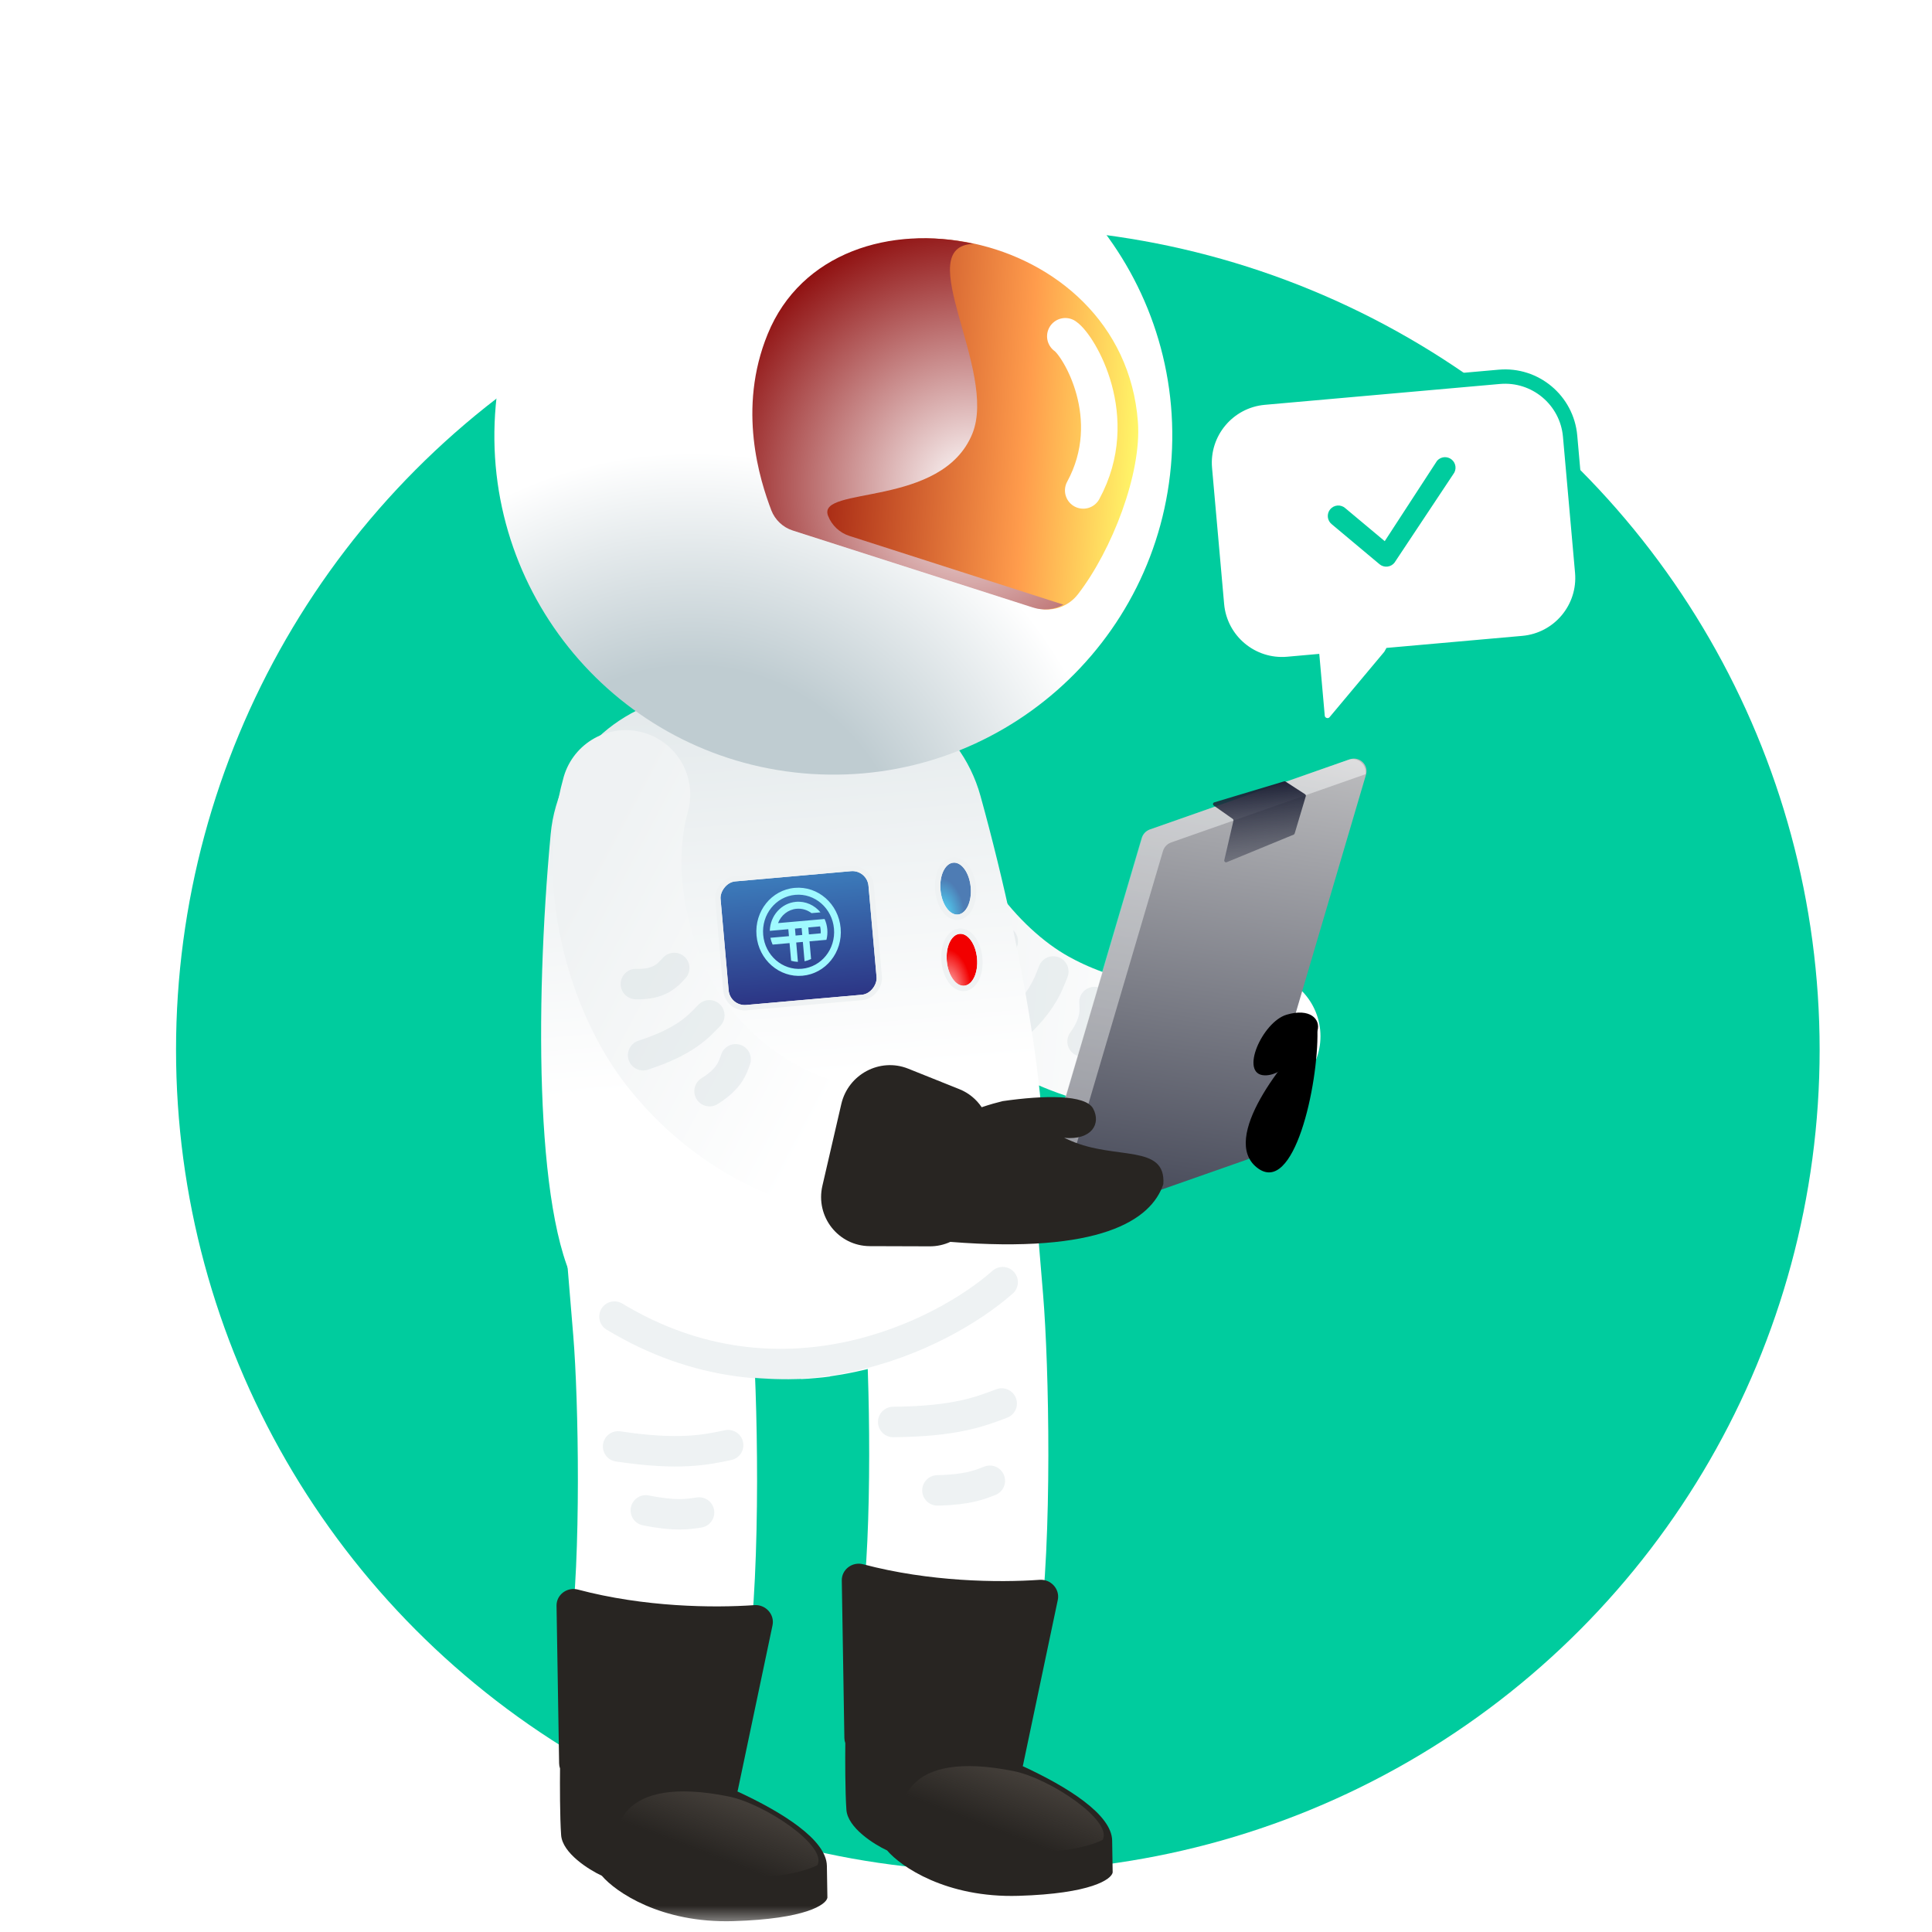 <svg width="111" height="111" viewBox="0 0 111 111" fill="none" xmlns="http://www.w3.org/2000/svg">
<mask id="mask0_12094_75078" style="mask-type:alpha" maskUnits="userSpaceOnUse" x="0" y="0" width="111" height="111">
<rect x="0.114" y="0.539" width="110" height="110" fill="#C4C4C4"/>
</mask>
<g mask="url(#mask0_12094_75078)">
<circle cx="57.329" cy="60.312" r="47.215" fill="#00CC9E"/>
<g filter="url(#filter0_d_12094_75078)">
<path d="M51.219 45.536C51.831 50.615 55.652 55.583 59.57 57.77C62.446 59.376 67.119 60.828 72.16 59.125" stroke="url(#paint0_linear_12094_75078)" stroke-width="7.412" stroke-linecap="round"/>
<path d="M60.517 55.403C60.179 56.271 59.806 57.335 57.881 58.979" stroke="#C7D2D7" stroke-opacity="0.3" stroke-width="1.75" stroke-linecap="round"/>
<path d="M57.611 53.665C57.415 54.203 57.204 54.88 55.931 55.362" stroke="#C7D2D7" stroke-opacity="0.3" stroke-width="1.75" stroke-linecap="round"/>
<path d="M62.88 57.159C62.912 57.684 62.98 58.325 62.198 59.424" stroke="#C7D2D7" stroke-opacity="0.3" stroke-width="1.75" stroke-linecap="round"/>
</g>
<g filter="url(#filter1_d_12094_75078)">
<path d="M46.605 38.843C51.013 38.452 55.153 41.055 56.333 45.32C58.995 54.935 61.234 67.615 59.229 71.764C57.027 76.319 51.355 78.148 47.68 78.665L47.681 78.674C47.429 78.709 47.153 78.739 46.856 78.763C46.559 78.791 46.282 78.811 46.028 78.821L46.027 78.812C42.319 78.95 36.413 78.148 33.444 74.052C30.74 70.32 30.712 57.445 31.638 47.511C32.05 43.105 35.666 39.813 40.075 39.422L46.605 38.843Z" fill="url(#paint1_linear_12094_75078)"/>
<g filter="url(#filter2_d_12094_75078)">
<rect width="8.533" height="7.129" rx="0.927" transform="matrix(-0.996 0.088 0.088 0.996 49.816 49.145)" fill="url(#paint2_linear_12094_75078)"/>
<rect x="0.14" y="-0.167" width="8.842" height="7.438" rx="1.081" transform="matrix(-0.996 0.088 0.088 0.996 50.111 49.133)" stroke="#EFF2F3" stroke-width="0.309"/>
</g>
<path d="M44.711 52.623L44.701 52.624C44.872 52.176 45.273 51.844 45.766 51.8C46.084 51.772 46.385 51.869 46.625 52.051L46.633 52.05L47.138 52.006C46.8 51.594 46.284 51.352 45.73 51.401C44.885 51.476 44.247 52.203 44.228 53.068L45.292 52.974L45.328 53.373L44.263 53.467L44.264 53.47C44.292 53.607 44.334 53.737 44.39 53.858L45.363 53.772L45.453 54.788C45.578 54.824 45.709 54.845 45.843 54.85L45.745 53.738L46.127 53.704L46.225 54.816C46.357 54.788 46.482 54.744 46.599 54.686L46.509 53.67L47.482 53.584C47.531 53.392 47.55 53.187 47.531 52.976C47.512 52.766 47.458 52.567 47.375 52.387L47.149 52.407L44.711 52.623ZM46.092 53.305L45.709 53.339L45.674 52.94L46.056 52.906L46.092 53.305ZM47.152 53.211L46.474 53.271L46.438 52.872L47.117 52.812C47.132 52.876 47.143 52.943 47.149 53.01C47.155 53.078 47.156 53.145 47.152 53.211Z" fill="#9FF9FF"/>
<path d="M45.658 50.599C44.323 50.717 43.342 51.943 43.465 53.337C43.589 54.731 44.771 55.765 46.105 55.647C47.44 55.528 48.422 54.302 48.298 52.908C48.174 51.514 46.992 50.48 45.658 50.599ZM46.07 55.247C44.947 55.346 43.952 54.476 43.848 53.303C43.744 52.13 44.57 51.098 45.693 50.999C46.816 50.899 47.811 51.769 47.915 52.942C48.019 54.115 47.193 55.147 46.07 55.247Z" fill="#9FF9FF"/>
<g filter="url(#filter3_d_12094_75078)">
<ellipse rx="0.872" ry="1.496" transform="matrix(-0.996 0.088 0.088 0.996 54.903 50.23)" fill="url(#paint3_radial_12094_75078)"/>
<path d="M55.049 51.874C54.731 51.902 54.453 51.705 54.256 51.427C54.056 51.146 53.918 50.754 53.88 50.321C53.842 49.887 53.908 49.478 54.055 49.165C54.2 48.857 54.44 48.614 54.757 48.586C55.074 48.558 55.353 48.754 55.55 49.032C55.749 49.314 55.887 49.705 55.926 50.139C55.964 50.573 55.897 50.982 55.751 51.295C55.605 51.603 55.366 51.846 55.049 51.874Z" stroke="#EFF2F3" stroke-width="0.309"/>
</g>
<g filter="url(#filter4_d_12094_75078)">
<ellipse rx="0.872" ry="1.496" transform="matrix(-0.996 0.088 0.088 0.996 55.266 54.319)" fill="url(#paint4_radial_12094_75078)"/>
<path d="M55.412 55.962C55.094 55.991 54.816 55.794 54.619 55.516C54.419 55.234 54.282 54.843 54.243 54.409C54.205 53.976 54.272 53.566 54.418 53.254C54.563 52.946 54.803 52.703 55.12 52.675C55.438 52.647 55.716 52.843 55.913 53.121C56.113 53.403 56.251 53.794 56.289 54.228C56.327 54.662 56.261 55.071 56.114 55.383C55.969 55.692 55.729 55.934 55.412 55.962Z" stroke="#EFF2F3" stroke-width="0.309"/>
</g>
<path d="M49.671 74.837L49.246 69.707L59.505 68.857L59.931 73.987L49.671 74.837ZM59.687 93.675C59.296 96.491 56.696 98.457 53.881 98.066C51.065 97.675 49.099 95.075 49.49 92.259L59.687 93.675ZM59.931 73.987C60.267 78.043 60.478 87.98 59.687 93.675L49.49 92.259C50.133 87.635 49.979 78.549 49.671 74.837L59.931 73.987Z" fill="white"/>
<path d="M32.936 76.322L32.511 71.192L42.77 70.342L43.195 75.472L32.936 76.322ZM42.952 95.16C42.561 97.976 39.961 99.942 37.145 99.551C34.33 99.159 32.364 96.56 32.755 93.744L42.952 95.16ZM43.195 75.472C43.531 79.528 43.743 89.464 42.952 95.16L32.755 93.744C33.397 89.119 33.243 80.033 32.936 76.322L43.195 75.472Z" fill="white"/>
<path d="M57.606 73.252C54.141 76.31 44.828 80.987 35.303 75.231" stroke="#C7D2D7" stroke-opacity="0.3" stroke-width="1.75" stroke-linecap="round"/>
<path d="M57.551 80.224C56.35 80.675 54.921 81.256 51.318 81.285" stroke="#C7D2D7" stroke-opacity="0.3" stroke-width="1.75" stroke-linecap="round"/>
<path d="M41.834 82.616C40.578 82.874 39.075 83.224 35.512 82.689" stroke="#C7D2D7" stroke-opacity="0.3" stroke-width="1.75" stroke-linecap="round"/>
<path d="M56.869 84.664C56.291 84.89 55.603 85.18 53.859 85.216" stroke="#C7D2D7" stroke-opacity="0.3" stroke-width="1.75" stroke-linecap="round"/>
<path d="M40.163 86.486C39.549 86.58 38.815 86.711 37.105 86.364" stroke="#C7D2D7" stroke-opacity="0.3" stroke-width="1.75" stroke-linecap="round"/>
</g>
<g filter="url(#filter5_d_12094_75078)">
<path d="M46.632 44.054C35.899 43.366 27.756 34.108 28.444 23.375C29.133 12.642 38.391 4.499 49.124 5.187C59.857 5.875 68 15.133 67.312 25.866C66.624 36.599 57.365 44.742 46.632 44.054Z" fill="url(#paint5_radial_12094_75078)"/>
<path d="M59.449 34.495C60.353 34.787 61.349 34.487 61.93 33.731C63.888 31.202 65.603 26.772 65.376 23.817C64.516 12.47 48.015 9.513 44.219 18.806C42.474 23.091 43.772 27.194 44.43 28.914C44.642 29.461 45.095 29.893 45.656 30.073L59.449 34.495Z" fill="url(#paint6_linear_12094_75078)"/>
<g style="mix-blend-mode:multiply">
<path d="M44.105 18.785C46.02 14.082 51.193 12.527 55.938 13.599C52.275 13.715 57.344 20.883 55.863 24.509C54.118 28.794 46.917 27.486 47.573 29.22C47.785 29.767 48.239 30.199 48.8 30.378L61.1 34.328C60.574 34.619 59.933 34.682 59.334 34.488L45.541 30.065C44.981 29.886 44.527 29.454 44.315 28.907C43.658 27.174 42.347 23.083 44.105 18.785Z" fill="url(#paint7_radial_12094_75078)"/>
</g>
<path d="M61.207 18.909C61.967 19.419 64.507 23.587 62.235 27.764" stroke="white" stroke-width="2.099" stroke-linecap="round"/>
</g>
<path fill-rule="evenodd" clip-rule="evenodd" d="M43.344 92.22C40.958 92.388 37.007 92.336 33.201 91.326C32.585 91.163 31.964 91.621 31.975 92.258L32.123 101.31C32.124 101.412 32.142 101.512 32.176 101.605C32.166 102.464 32.165 104.407 32.239 105.435C32.314 106.469 33.829 107.421 34.578 107.769C35.36 108.69 37.965 110.502 42.132 110.376C46.299 110.251 47.472 109.427 47.537 109.03C47.543 109.365 47.544 109.468 47.507 107.198C47.483 105.701 44.937 104.11 42.369 102.926C42.379 102.896 42.387 102.865 42.394 102.834L44.384 93.379C44.516 92.751 43.984 92.175 43.344 92.22Z" fill="#282522"/>
<path d="M39.504 107.285C43.166 108.35 46.002 107.648 46.962 107.163C47.556 106.053 43.929 103.628 41.853 103.211C38.754 102.589 37 103.034 36.117 103.947C34.914 105.19 35.842 106.22 39.504 107.285Z" fill="url(#paint8_linear_12094_75078)"/>
<path fill-rule="evenodd" clip-rule="evenodd" d="M59.734 90.766C57.348 90.934 53.397 90.882 49.59 89.872C48.975 89.709 48.354 90.167 48.364 90.804L48.512 99.856C48.514 99.957 48.532 100.058 48.566 100.151C48.556 101.01 48.555 102.953 48.629 103.98C48.703 105.014 50.219 105.967 50.967 106.314C51.749 107.236 54.355 109.048 58.522 108.922C62.689 108.797 63.861 107.972 63.927 107.576C63.932 107.911 63.934 108.014 63.897 105.743C63.872 104.246 61.326 102.656 58.759 101.472C58.769 101.442 58.777 101.411 58.783 101.38L60.773 91.925C60.906 91.296 60.374 90.721 59.734 90.766Z" fill="#282522"/>
<path d="M55.894 105.831C59.556 106.896 62.392 106.193 63.352 105.709C63.945 104.599 60.319 102.174 58.242 101.757C55.144 101.135 53.389 101.58 52.506 102.492C51.304 103.736 52.232 104.766 55.894 105.831Z" fill="url(#paint9_linear_12094_75078)"/>
<g filter="url(#filter6_d_12094_75078)">
<path d="M35.95 45.243C34.568 50.168 36.193 56.221 38.973 59.744C41.013 62.329 44.773 65.462 50.081 65.823" stroke="url(#paint10_linear_12094_75078)" stroke-width="7.412" stroke-linecap="round"/>
<path d="M40.754 57.921C40.109 58.593 39.358 59.433 36.949 60.213" stroke="#C7D2D7" stroke-opacity="0.3" stroke-width="1.75" stroke-linecap="round"/>
<path d="M38.737 55.202C38.35 55.623 37.895 56.167 36.535 56.125" stroke="#C7D2D7" stroke-opacity="0.3" stroke-width="1.75" stroke-linecap="round"/>
<path d="M42.264 60.448C42.092 60.946 41.908 61.564 40.766 62.279" stroke="#C7D2D7" stroke-opacity="0.3" stroke-width="1.75" stroke-linecap="round"/>
</g>
<path d="M65.622 48.13C65.688 47.908 65.856 47.731 66.075 47.654L77.551 43.625C78.105 43.431 78.647 43.946 78.481 44.509L72.103 66.143C72.038 66.365 71.869 66.542 71.651 66.619L60.174 70.648C59.62 70.842 59.078 70.328 59.245 69.764L65.622 48.13Z" fill="url(#paint11_linear_12094_75078)"/>
<path d="M66.062 47.656C65.833 47.736 65.656 47.922 65.587 48.156L59.234 69.705C59.06 70.297 59.628 70.837 60.21 70.633L60.439 70.552C60.444 70.518 60.452 70.484 60.462 70.449L66.816 48.899C66.884 48.666 67.061 48.48 67.29 48.4L78.455 44.48C78.539 43.931 78.003 43.464 77.456 43.656L66.062 47.656Z" fill="url(#paint12_linear_12094_75078)" fill-opacity="0.5"/>
<g style="mix-blend-mode:multiply">
<path d="M70.823 47.048L69.734 46.282C69.664 46.232 69.681 46.124 69.763 46.099L73.775 44.892C73.804 44.884 73.835 44.888 73.86 44.905L74.98 45.631C75.018 45.656 75.035 45.703 75.022 45.747L74.383 47.887C74.374 47.917 74.353 47.941 74.324 47.953L70.48 49.536C70.402 49.568 70.321 49.499 70.34 49.418L70.864 47.156C70.873 47.115 70.857 47.073 70.823 47.048Z" fill="url(#paint13_linear_12094_75078)"/>
</g>
<path d="M47.25 68.125C46.839 69.902 48.165 71.589 49.977 71.595L53.412 71.606C53.833 71.608 54.236 71.517 54.6 71.35C63.183 72.033 66.141 70.12 66.838 68.03C66.993 65.706 64.094 66.663 61.51 65.536C61.384 65.481 61.26 65.427 61.138 65.373C62.745 65.52 63.27 64.546 62.802 63.689C62.361 62.882 59.995 62.919 57.609 63.263C57.285 63.341 56.865 63.457 56.401 63.614C56.095 63.159 55.656 62.791 55.118 62.576L52.177 61.398C50.559 60.751 48.733 61.717 48.336 63.431L47.25 68.125Z" fill="#282522"/>
<path d="M72.215 67.081C70.094 65.403 73.757 60.844 75.525 59.178C75.589 59.118 75.691 59.159 75.692 59.246C75.748 62.315 74.351 68.77 72.215 67.081Z" fill="black"/>
<path d="M73.915 58.3C75.26 57.896 75.886 58.551 75.693 59.223C75.168 60.093 73.825 61.823 72.653 61.782C71.189 61.73 72.519 58.718 73.915 58.3Z" fill="black"/>
<g filter="url(#filter7_d_12094_75078)">
<path d="M72.633 22.436C70.568 22.62 69.043 24.442 69.226 26.506L69.92 34.323C70.103 36.388 71.925 37.913 73.99 37.73L75.423 37.602L75.701 40.736C75.746 41.242 76.381 41.442 76.708 41.052L79.848 37.3C79.874 37.269 79.896 37.237 79.914 37.204L87.495 36.531C89.56 36.348 91.085 34.526 90.902 32.461L90.208 24.645C90.025 22.58 88.203 21.055 86.138 21.238L72.633 22.436Z" fill="white"/>
<path d="M72.633 22.436C70.568 22.62 69.043 24.442 69.226 26.506L69.92 34.323C70.103 36.388 71.925 37.913 73.99 37.73L75.423 37.602L75.701 40.736C75.746 41.242 76.381 41.442 76.708 41.052L79.848 37.3C79.874 37.269 79.896 37.237 79.914 37.204L87.495 36.531C89.56 36.348 91.085 34.526 90.902 32.461L90.208 24.645C90.025 22.58 88.203 21.055 86.138 21.238L72.633 22.436Z" stroke="#00CC9E" stroke-width="0.824"/>
</g>
<path d="M82.476 26.407C82.476 26.407 82.476 26.407 82.476 26.407V26.407Z" fill="#00CC9E"/>
<path d="M83.491 27.25L80.119 32.326C80.07 32.389 80.009 32.441 79.939 32.48C79.868 32.52 79.79 32.545 79.709 32.553C79.628 32.562 79.547 32.554 79.469 32.531C79.391 32.507 79.319 32.468 79.257 32.416L76.522 30.126L76.519 30.123C76.455 30.073 76.401 30.011 76.362 29.94C76.322 29.869 76.298 29.791 76.289 29.711C76.281 29.63 76.288 29.549 76.312 29.471C76.335 29.393 76.374 29.321 76.427 29.259C76.479 29.197 76.543 29.146 76.615 29.109C76.687 29.072 76.766 29.05 76.847 29.044C76.928 29.039 77.009 29.049 77.086 29.076C77.162 29.102 77.233 29.143 77.293 29.198L79.558 31.092L82.552 26.492C82.554 26.488 82.557 26.485 82.56 26.481L82.584 26.453C82.684 26.348 82.82 26.282 82.966 26.268C83.124 26.254 83.282 26.302 83.404 26.403C83.527 26.503 83.605 26.648 83.622 26.806C83.638 26.964 83.593 27.122 83.494 27.246L83.491 27.25Z" fill="#00CC9E"/>
</g>
<defs>
<filter id="filter0_d_12094_75078" x="45.323" y="41.239" width="32.692" height="24.331" filterUnits="userSpaceOnUse" color-interpolation-filters="sRGB">
<feFlood flood-opacity="0" result="BackgroundImageFix"/>
<feColorMatrix in="SourceAlpha" type="matrix" values="0 0 0 0 0 0 0 0 0 0 0 0 0 0 0 0 0 0 127 0" result="hardAlpha"/>
<feOffset dy="0.412"/>
<feGaussianBlur stdDeviation="0.206"/>
<feComposite in2="hardAlpha" operator="out"/>
<feColorMatrix type="matrix" values="0 0 0 0 0 0 0 0 0 0 0 0 0 0 0 0 0 0 0.25 0"/>
<feBlend mode="normal" in2="BackgroundImageFix" result="effect1_dropShadow_12094_75078"/>
<feBlend mode="normal" in="SourceGraphic" in2="effect1_dropShadow_12094_75078" result="shape"/>
</filter>
<filter id="filter1_d_12094_75078" x="27.22" y="37.863" width="36.149" height="63.307" filterUnits="userSpaceOnUse" color-interpolation-filters="sRGB">
<feFlood flood-opacity="0" result="BackgroundImageFix"/>
<feColorMatrix in="SourceAlpha" type="matrix" values="0 0 0 0 0 0 0 0 0 0 0 0 0 0 0 0 0 0 127 0" result="hardAlpha"/>
<feOffset dy="0.412"/>
<feGaussianBlur stdDeviation="0.206"/>
<feComposite in2="hardAlpha" operator="out"/>
<feColorMatrix type="matrix" values="0 0 0 0 0 0 0 0 0 0 0 0 0 0 0 0 0 0 0.25 0"/>
<feBlend mode="normal" in2="BackgroundImageFix" result="effect1_dropShadow_12094_75078"/>
<feBlend mode="normal" in="SourceGraphic" in2="effect1_dropShadow_12094_75078" result="shape"/>
</filter>
<filter id="filter2_d_12094_75078" x="40.674" y="48.915" width="10.414" height="9.14" filterUnits="userSpaceOnUse" color-interpolation-filters="sRGB">
<feFlood flood-opacity="0" result="BackgroundImageFix"/>
<feColorMatrix in="SourceAlpha" type="matrix" values="0 0 0 0 0 0 0 0 0 0 0 0 0 0 0 0 0 0 127 0" result="hardAlpha"/>
<feOffset dy="0.412"/>
<feGaussianBlur stdDeviation="0.206"/>
<feComposite in2="hardAlpha" operator="out"/>
<feColorMatrix type="matrix" values="0 0 0 0 0 0 0 0 0 0 0 0 0 0 0 0 0 0 0.25 0"/>
<feBlend mode="normal" in2="BackgroundImageFix" result="effect1_dropShadow_12094_75078"/>
<feBlend mode="normal" in="SourceGraphic" in2="effect1_dropShadow_12094_75078" result="shape"/>
</filter>
<filter id="filter3_d_12094_75078" x="53.303" y="48.429" width="3.2" height="4.425" filterUnits="userSpaceOnUse" color-interpolation-filters="sRGB">
<feFlood flood-opacity="0" result="BackgroundImageFix"/>
<feColorMatrix in="SourceAlpha" type="matrix" values="0 0 0 0 0 0 0 0 0 0 0 0 0 0 0 0 0 0 127 0" result="hardAlpha"/>
<feOffset dy="0.412"/>
<feGaussianBlur stdDeviation="0.206"/>
<feComposite in2="hardAlpha" operator="out"/>
<feColorMatrix type="matrix" values="0 0 0 0 0 0 0 0 0 0 0 0 0 0 0 0 0 0 0.25 0"/>
<feBlend mode="normal" in2="BackgroundImageFix" result="effect1_dropShadow_12094_75078"/>
<feBlend mode="normal" in="SourceGraphic" in2="effect1_dropShadow_12094_75078" result="shape"/>
</filter>
<filter id="filter4_d_12094_75078" x="53.666" y="52.518" width="3.2" height="4.425" filterUnits="userSpaceOnUse" color-interpolation-filters="sRGB">
<feFlood flood-opacity="0" result="BackgroundImageFix"/>
<feColorMatrix in="SourceAlpha" type="matrix" values="0 0 0 0 0 0 0 0 0 0 0 0 0 0 0 0 0 0 127 0" result="hardAlpha"/>
<feOffset dy="0.412"/>
<feGaussianBlur stdDeviation="0.206"/>
<feComposite in2="hardAlpha" operator="out"/>
<feColorMatrix type="matrix" values="0 0 0 0 0 0 0 0 0 0 0 0 0 0 0 0 0 0 0.25 0"/>
<feBlend mode="normal" in2="BackgroundImageFix" result="effect1_dropShadow_12094_75078"/>
<feBlend mode="normal" in="SourceGraphic" in2="effect1_dropShadow_12094_75078" result="shape"/>
</filter>
<filter id="filter5_d_12094_75078" x="20.322" y="-2.524" width="55.112" height="55.112" filterUnits="userSpaceOnUse" color-interpolation-filters="sRGB">
<feFlood flood-opacity="0" result="BackgroundImageFix"/>
<feColorMatrix in="SourceAlpha" type="matrix" values="0 0 0 0 0 0 0 0 0 0 0 0 0 0 0 0 0 0 127 0" result="hardAlpha"/>
<feOffset dy="0.412"/>
<feGaussianBlur stdDeviation="1.737"/>
<feComposite in2="hardAlpha" operator="out"/>
<feColorMatrix type="matrix" values="0 0 0 0 0 0 0 0 0 0 0 0 0 0 0 0 0 0 0.25 0"/>
<feBlend mode="normal" in2="BackgroundImageFix" result="effect1_dropShadow_12094_75078"/>
<feBlend mode="normal" in="SourceGraphic" in2="effect1_dropShadow_12094_75078" result="shape"/>
</filter>
<filter id="filter6_d_12094_75078" x="24.205" y="39.929" width="37.074" height="33.236" filterUnits="userSpaceOnUse" color-interpolation-filters="sRGB">
<feFlood flood-opacity="0" result="BackgroundImageFix"/>
<feColorMatrix in="SourceAlpha" type="matrix" values="0 0 0 0 0 0 0 0 0 0 0 0 0 0 0 0 0 0 127 0" result="hardAlpha"/>
<feOffset dy="0.412"/>
<feGaussianBlur stdDeviation="0.206"/>
<feComposite in2="hardAlpha" operator="out"/>
<feColorMatrix type="matrix" values="0 0 0 0 0 0 0 0 0 0 0 0 0 0 0 0 0 0 0.25 0"/>
<feBlend mode="normal" in2="BackgroundImageFix" result="effect1_dropShadow_12094_75078"/>
<feBlend mode="normal" in="SourceGraphic" in2="effect1_dropShadow_12094_75078" result="shape"/>
</filter>
<filter id="filter7_d_12094_75078" x="68.388" y="20.811" width="23.352" height="21.681" filterUnits="userSpaceOnUse" color-interpolation-filters="sRGB">
<feFlood flood-opacity="0" result="BackgroundImageFix"/>
<feColorMatrix in="SourceAlpha" type="matrix" values="0 0 0 0 0 0 0 0 0 0 0 0 0 0 0 0 0 0 127 0" result="hardAlpha"/>
<feOffset dy="0.412"/>
<feGaussianBlur stdDeviation="0.206"/>
<feComposite in2="hardAlpha" operator="out"/>
<feColorMatrix type="matrix" values="0 0 0 0 0 0 0 0 0 0 0 0 0 0 0 0 0 0 0.25 0"/>
<feBlend mode="normal" in2="BackgroundImageFix" result="effect1_dropShadow_12094_75078"/>
<feBlend mode="normal" in="SourceGraphic" in2="effect1_dropShadow_12094_75078" result="shape"/>
</filter>
<linearGradient id="paint0_linear_12094_75078" x1="50.526" y1="52.513" x2="69.142" y2="54.296" gradientUnits="userSpaceOnUse">
<stop stop-color="#EFF2F3"/>
<stop offset="1" stop-color="white"/>
</linearGradient>
<linearGradient id="paint1_linear_12094_75078" x1="43.34" y1="39.132" x2="46.856" y2="78.763" gradientUnits="userSpaceOnUse">
<stop stop-color="#E3E9EB"/>
<stop offset="0.567" stop-color="white"/>
</linearGradient>
<linearGradient id="paint2_linear_12094_75078" x1="4.267" y1="-9.097" x2="4.267" y2="7.129" gradientUnits="userSpaceOnUse">
<stop stop-color="#50D5FF"/>
<stop offset="1" stop-color="#2C3585"/>
</linearGradient>
<radialGradient id="paint3_radial_12094_75078" cx="0" cy="0" r="1" gradientUnits="userSpaceOnUse" gradientTransform="translate(0.872 1.496) rotate(90) scale(2.18 1.271)">
<stop stop-color="#51E0FF"/>
<stop offset="1" stop-color="#4E7CB4"/>
</radialGradient>
<radialGradient id="paint4_radial_12094_75078" cx="0" cy="0" r="1" gradientUnits="userSpaceOnUse" gradientTransform="translate(0.872 1.496) rotate(90) scale(2.18 1.271)">
<stop stop-color="#FFB3B3"/>
<stop offset="1" stop-color="#F20000"/>
</radialGradient>
<radialGradient id="paint5_radial_12094_75078" cx="0" cy="0" r="1" gradientUnits="userSpaceOnUse" gradientTransform="translate(39.847 50.281) rotate(-176.332) scale(32.557)">
<stop offset="0.381" stop-color="#BFCCD1"/>
<stop offset="0.758" stop-color="white"/>
</radialGradient>
<linearGradient id="paint6_linear_12094_75078" x1="65.396" y1="24.492" x2="43.321" y2="23.077" gradientUnits="userSpaceOnUse">
<stop stop-color="#FFF668"/>
<stop offset="0.29" stop-color="#FF9C4C"/>
<stop offset="1" stop-color="#880000"/>
</linearGradient>
<radialGradient id="paint7_radial_12094_75078" cx="0" cy="0" r="1" gradientUnits="userSpaceOnUse" gradientTransform="translate(55.812 27.536) rotate(-176.332) scale(17.41)">
<stop stop-color="white"/>
<stop offset="0.939" stop-color="#880000"/>
</radialGradient>
<linearGradient id="paint8_linear_12094_75078" x1="41.949" y1="101.589" x2="40.13" y2="106.328" gradientUnits="userSpaceOnUse">
<stop stop-color="#504A44"/>
<stop offset="1" stop-color="#504A44" stop-opacity="0"/>
</linearGradient>
<linearGradient id="paint9_linear_12094_75078" x1="58.338" y1="100.135" x2="56.52" y2="104.873" gradientUnits="userSpaceOnUse">
<stop stop-color="#504A44"/>
<stop offset="1" stop-color="#504A44" stop-opacity="0"/>
</linearGradient>
<linearGradient id="paint10_linear_12094_75078" x1="32.636" y1="51.421" x2="49.146" y2="60.205" gradientUnits="userSpaceOnUse">
<stop stop-color="#EFF2F3"/>
<stop offset="1" stop-color="white"/>
</linearGradient>
<linearGradient id="paint11_linear_12094_75078" x1="65.516" y1="78.675" x2="71.748" y2="38.551" gradientUnits="userSpaceOnUse">
<stop stop-color="#1E2236"/>
<stop offset="1" stop-color="#CECECE"/>
</linearGradient>
<linearGradient id="paint12_linear_12094_75078" x1="68.679" y1="68.096" x2="73.404" y2="42.76" gradientUnits="userSpaceOnUse">
<stop stop-color="#DFDFDF"/>
<stop offset="0.879" stop-color="#F0F3F4"/>
<stop offset="1" stop-color="white"/>
</linearGradient>
<linearGradient id="paint13_linear_12094_75078" x1="72.223" y1="45.02" x2="72.612" y2="49.406" gradientUnits="userSpaceOnUse">
<stop stop-color="#1E2236"/>
<stop offset="1" stop-color="#1E2236" stop-opacity="0.35"/>
</linearGradient>
</defs>
</svg>

